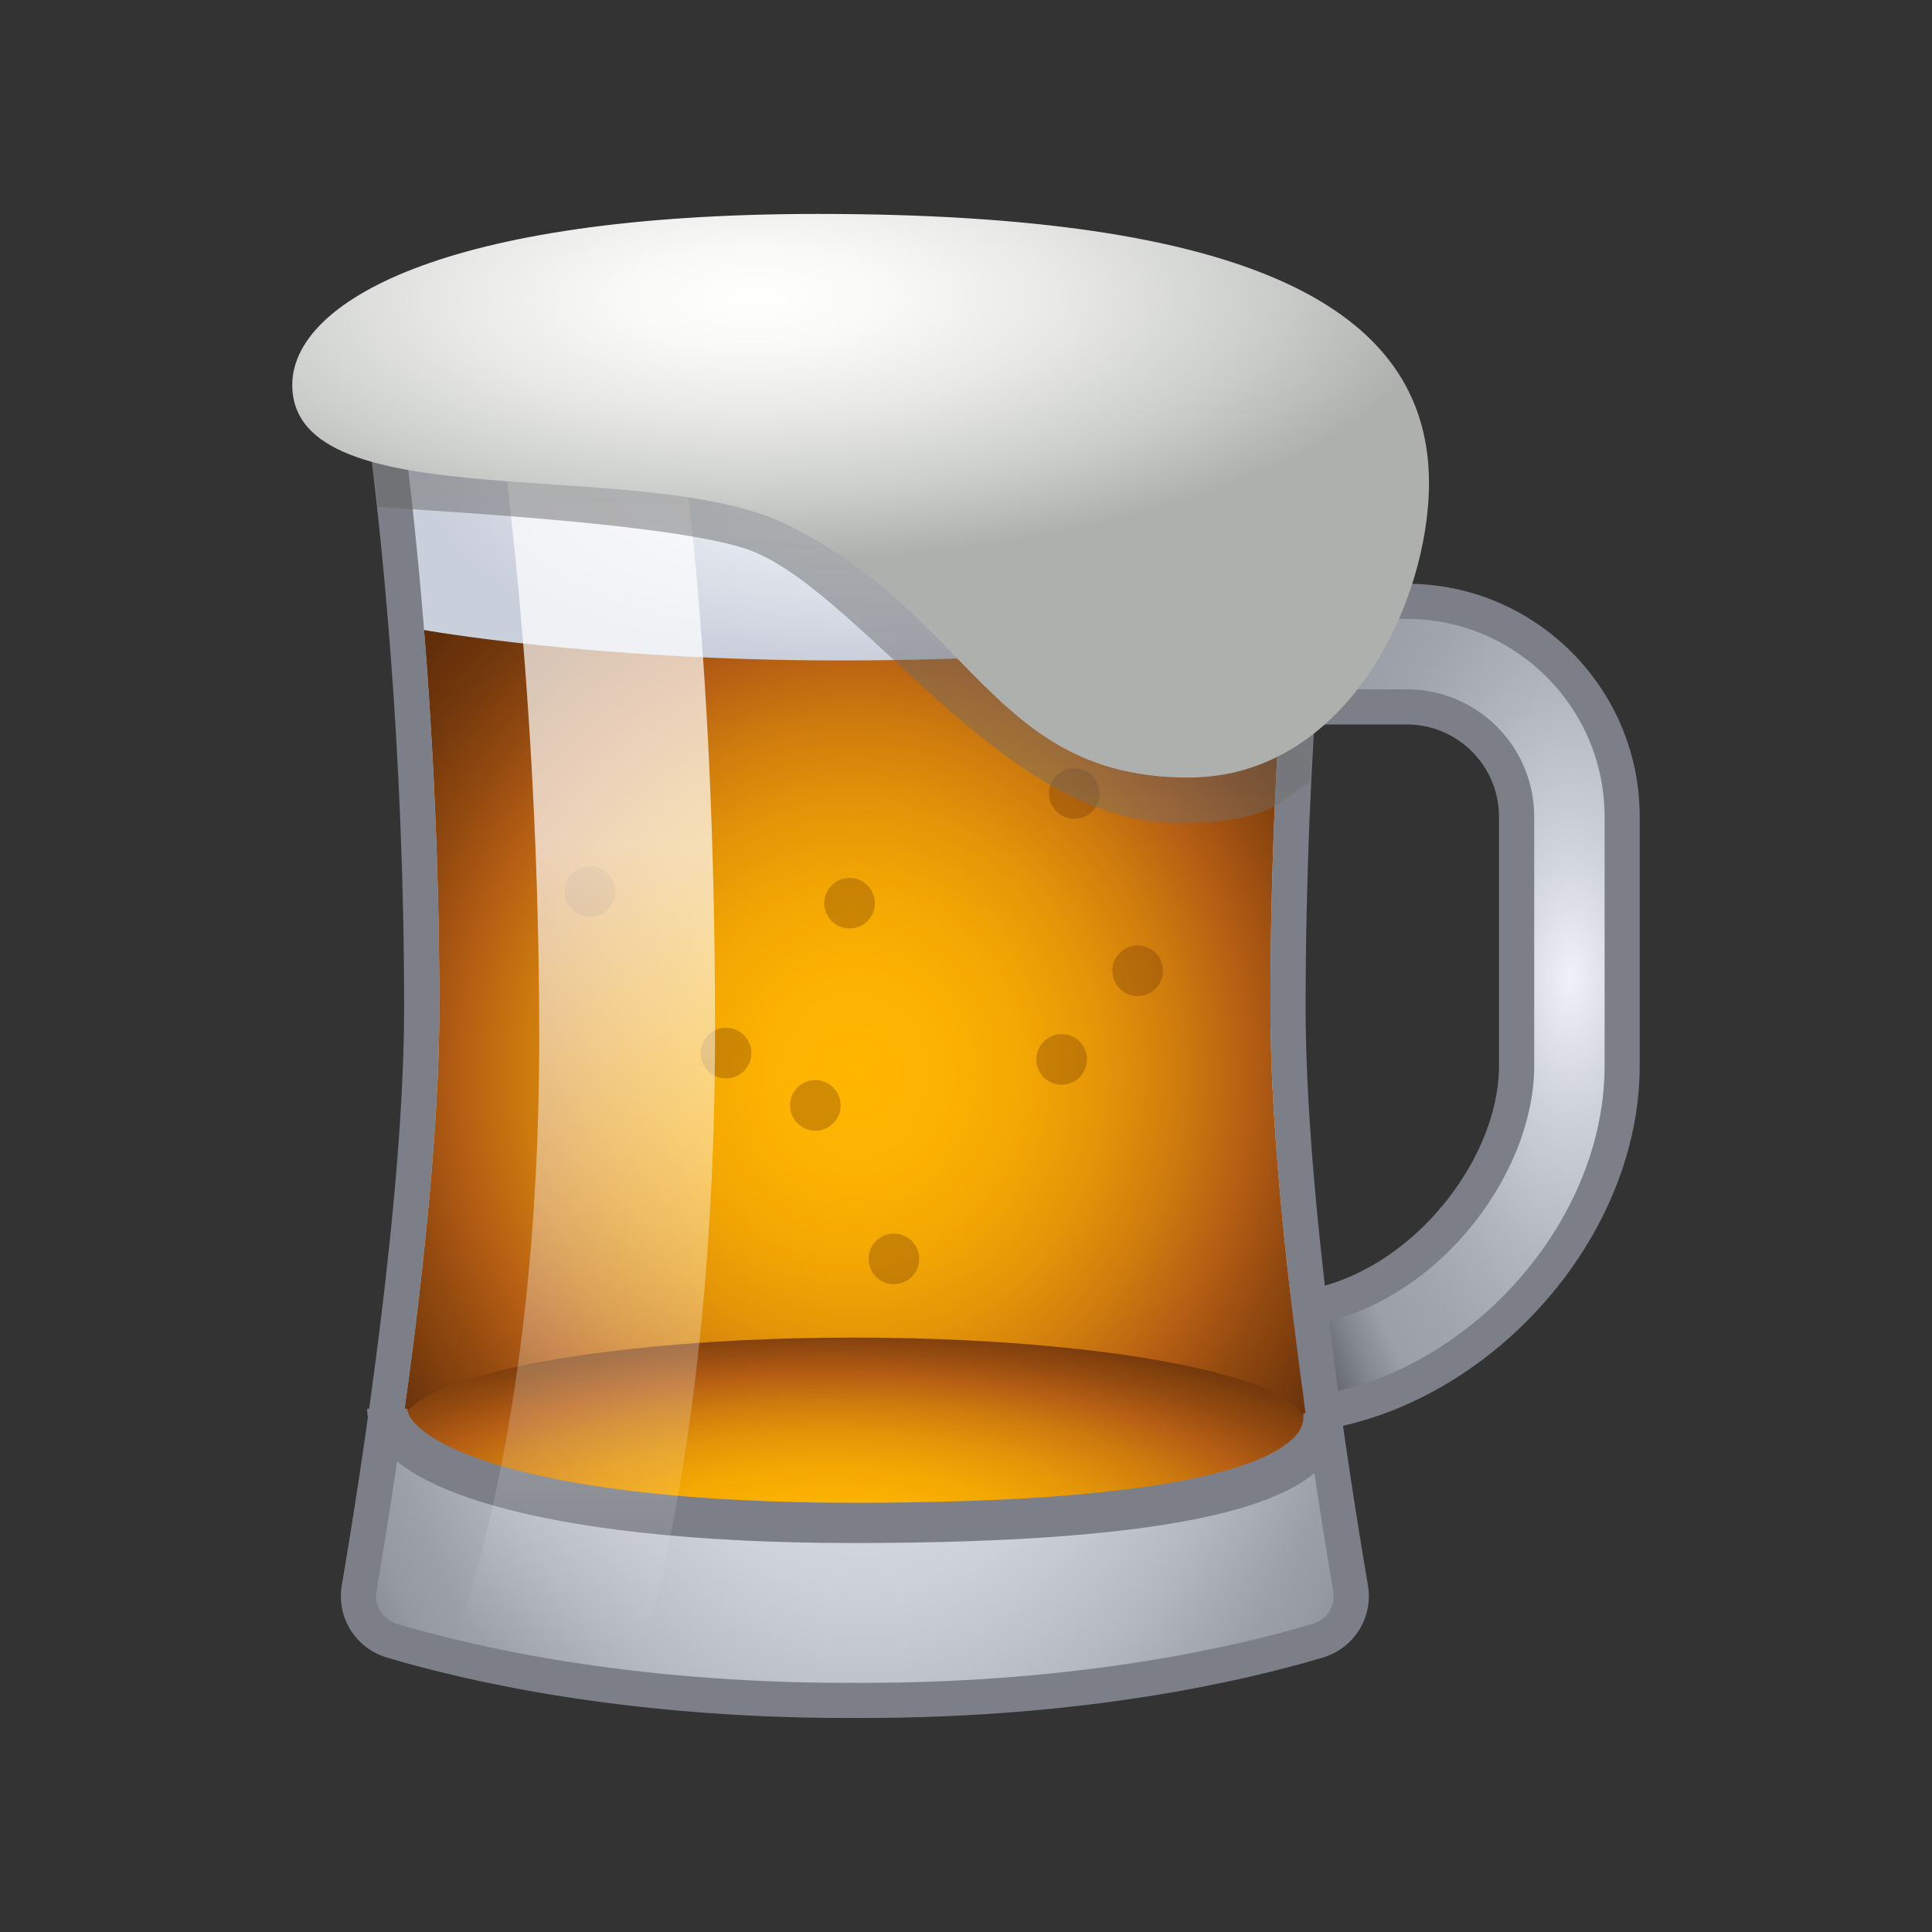 <svg xmlns="http://www.w3.org/2000/svg" viewBox="0 0 48 48"><rect x="0" y="0" width="48" height="48" fill="#333333" stroke="none"/><radialGradient id="e1inOA~3BoDffuNedWwcHa" cx="21.447" cy="24.706" r="19.537" gradientTransform="matrix(1 0 0 1.658 0 -16.261)" gradientUnits="userSpaceOnUse"><stop offset="0" stop-color="#eff2f7"/><stop offset=".16" stop-color="#ebeef4"/><stop offset=".308" stop-color="#e0e3e9"/><stop offset=".452" stop-color="#cdd1d8"/><stop offset=".593" stop-color="#b3b7bf"/><stop offset=".698" stop-color="#9a9fa8"/><stop offset=".741" stop-color="#969ba3"/><stop offset=".789" stop-color="#898e96"/><stop offset=".84" stop-color="#757980"/><stop offset=".893" stop-color="#585b60"/><stop offset=".946" stop-color="#333538"/><stop offset="1" stop-color="#070708"/></radialGradient><path fill="url(#e1inOA~3BoDffuNedWwcHa)" d="M21.054,42.037c-5.524,0-9.462-0.93-11.319-1.484c-0.561-0.167-0.91-0.727-0.812-1.302 c0.467-2.753,1.554-9.669,1.554-14.423c0-6.433-0.551-11.666-0.88-14.213c-0.025-0.19,0.032-0.374,0.159-0.518 c0.128-0.146,0.306-0.226,0.502-0.226h21.961c0.195,0,0.374,0.08,0.502,0.226c0.127,0.144,0.184,0.329,0.159,0.519 C32.551,13.162,32,18.395,32,24.828c0,4.754,1.087,11.67,1.554,14.423c0.098,0.574-0.252,1.134-0.813,1.302 c-1.857,0.555-5.795,1.484-11.318,1.484H21.054z"/><radialGradient id="e1inOA~3BoDffuNedWwcHb" cx="39.026" cy="24.295" r="20.384" gradientTransform="matrix(0 -1 .48 0 27.357 63.321)" gradientUnits="userSpaceOnUse"><stop offset="0" stop-color="#eff2f7"/><stop offset=".179" stop-color="#ccd0d7"/><stop offset=".359" stop-color="#b1b5bd"/><stop offset=".517" stop-color="#a0a5ae"/><stop offset=".636" stop-color="#9a9fa8"/><stop offset=".704" stop-color="#848890"/><stop offset=".846" stop-color="#4b4d52"/><stop offset="1" stop-color="#070708"/></radialGradient><path fill="url(#e1inOA~3BoDffuNedWwcHb)" d="M23.903,35.184v-2.622h7.745c3.248,0,6.032-3.345,6.032-6.084v-6.189 c0-1.504-1.223-2.727-2.727-2.727H23.903V14.94h11.049c2.95,0,5.35,2.399,5.35,5.35v6.189c0,4.475-4.206,8.706-8.654,8.706H23.903z"/><path fill="#7c7f87" d="M34.953,15.377c2.709,0,4.913,2.204,4.913,4.913v6.189c0,4.25-3.993,8.269-8.217,8.269H24.34v-1.748 h7.308c3.583,0,6.469-3.567,6.469-6.521v-6.189c0-1.745-1.419-3.164-3.164-3.164H24.34v-1.748H34.953 M34.953,14.503H23.466v3.496 h11.486c1.262,0,2.29,1.028,2.29,2.29v6.189c0,2.542-2.581,5.647-5.595,5.647h-8.182v3.496h8.182c4.673,0,9.091-4.443,9.091-9.143 v-6.189C40.739,17.098,38.143,14.503,34.953,14.503L34.953,14.503z"/><radialGradient id="e1inOA~3BoDffuNedWwcHc" cx="21.236" cy="26.714" r="15.425" gradientTransform="matrix(1 0 0 1.086 0 -2.305)" gradientUnits="userSpaceOnUse"><stop offset="0" stop-color="#ffb600"/><stop offset=".142" stop-color="#fcb201"/><stop offset=".275" stop-color="#f3a703"/><stop offset=".404" stop-color="#e39408"/><stop offset=".53" stop-color="#cd7a0e"/><stop offset=".634" stop-color="#b65e14"/><stop offset=".741" stop-color="#91490f"/><stop offset=".845" stop-color="#73380c"/><stop offset=".935" stop-color="#612e0a"/><stop offset="1" stop-color="#5b2a09"/></radialGradient><path fill="url(#e1inOA~3BoDffuNedWwcHc)" d="M31.563,25.038c0-3.635,0.175-6.889,0.388-9.495H10.527c0.212,2.606,0.388,5.86,0.388,9.495 c0,3.131-0.466,7.178-0.92,10.38c-0.057,0.401,0.165,0.785,0.544,0.93c1.322,0.505,4.727,1.537,10.49,1.537 c5.662,0,9.424-1.061,10.877-1.558c0.396-0.136,0.632-0.527,0.573-0.942C32.026,32.189,31.563,28.158,31.563,25.038z"/><radialGradient id="e1inOA~3BoDffuNedWwcHd" cx="20.542" cy="37.901" r="17.62" gradientTransform="matrix(1.004 0 0 .356 -.03 24.642)" gradientUnits="userSpaceOnUse"><stop offset="0" stop-color="#ffb600"/><stop offset=".142" stop-color="#fcb201"/><stop offset=".275" stop-color="#f3a703"/><stop offset=".404" stop-color="#e39408"/><stop offset=".53" stop-color="#cd7a0e"/><stop offset=".634" stop-color="#b65e14"/><stop offset=".741" stop-color="#91490f"/><stop offset=".845" stop-color="#73380c"/><stop offset=".935" stop-color="#612e0a"/><stop offset="1" stop-color="#5b2a09"/></radialGradient><ellipse cx="21.215" cy="35.395" fill="url(#e1inOA~3BoDffuNedWwcHd)" rx="11.22" ry="2.164"/><radialGradient id="e1inOA~3BoDffuNedWwcHe" cx="20.833" cy="11.556" r="10.21" gradientTransform="matrix(1 0 0 .438 0 6.896)" gradientUnits="userSpaceOnUse"><stop offset="0" stop-color="#eff2f7"/><stop offset=".327" stop-color="#e7ebf1"/><stop offset=".826" stop-color="#d2d7e2"/><stop offset="1" stop-color="#c9cfdb"/></radialGradient><path fill="url(#e1inOA~3BoDffuNedWwcHe)" d="M32.43,11.661c0.073-0.608,0.545-1.384-0.152-1.389c-2.969-0.022-11.014,0.21-11.014,0.21 h-0.05c0,0-8.323-0.265-11.278-0.249c-0.695,0.004,0.083,0.804,0.15,1.41l0.441,4.008c0,0,4.207,0.758,10.344,0.758 c6.687,0,11.08-0.758,11.08-0.758L32.43,11.661z"/><circle cx="22.208" cy="31.277" r=".629" fill="#6b3109" opacity=".31"/><circle cx="26.377" cy="26.321" r=".629" fill="#6b3109" opacity=".31"/><circle cx="18.038" cy="26.163" r=".629" fill="#6b3109" opacity=".31"/><circle cx="14.656" cy="22.151" r=".629" fill="#6b3109" opacity=".31"/><circle cx="20.257" cy="27.463" r=".629" fill="#6b3109" opacity=".31"/><circle cx="28.265" cy="24.118" r=".629" fill="#6b3109" opacity=".31"/><circle cx="21.107" cy="22.44" r=".629" fill="#6b3109" opacity=".31"/><circle cx="26.692" cy="19.713" r=".629" fill="#6b3109" opacity=".31"/><path fill="none" stroke="#7c7f87" stroke-miterlimit="10" d="M9.621,34.999c0,1.356,3.547,2.837,11.594,2.837 c7.85,0,11.893-0.903,11.658-2.78"/><linearGradient id="e1inOA~3BoDffuNedWwcHf" x1="14.48" x2="14.48" y1="40.885" y2="15.004" gradientUnits="userSpaceOnUse"><stop offset="0" stop-color="#fff" stop-opacity="0"/><stop offset=".765" stop-color="#fff" stop-opacity=".7"/></linearGradient><path fill="url(#e1inOA~3BoDffuNedWwcHf)" d="M12.401,10.482l4.458,0.105c0,0,0.906,5.14,0.906,15.01c0,10.951-2.113,16.353-2.113,16.353 l-4.458-0.957c0,0,2.203-5.127,2.203-15.196C13.397,16.985,12.401,10.482,12.401,10.482z"/><path fill="#7c7f87" d="M32.219,10.517c0.092,0,0.149,0.049,0.174,0.078c0.03,0.034,0.064,0.092,0.053,0.174 c-0.33,2.558-0.883,7.812-0.883,14.269c0,4.789,1.091,11.733,1.561,14.496c0.062,0.364-0.152,0.704-0.507,0.81 c-1.834,0.547-5.726,1.466-11.193,1.466l-0.098-0.001l-0.096-0.001l-0.078,0.001l-0.098,0.001c-5.467,0-9.359-0.918-11.193-1.466 c-0.356-0.106-0.569-0.447-0.507-0.81c0.469-2.763,1.561-9.707,1.561-14.496c0-6.457-0.554-11.711-0.883-14.269 c-0.011-0.082,0.023-0.14,0.053-0.174c0.026-0.029,0.082-0.078,0.174-0.078h10.955h0.05H32.219 M32.219,9.643H21.264h-0.05H10.258 c-0.664,0-1.179,0.579-1.094,1.238c0.298,2.308,0.876,7.632,0.876,14.157c0,4.698-1.064,11.499-1.548,14.349 c-0.136,0.798,0.343,1.563,1.119,1.794c1.941,0.579,5.902,1.502,11.443,1.502c0.064,0,0.123-0.002,0.185-0.002 c0.062,0.001,0.121,0.002,0.185,0.002c5.541,0,9.502-0.923,11.443-1.502c0.776-0.232,1.254-0.996,1.119-1.794 c-0.484-2.85-1.548-9.651-1.548-14.349c0-6.525,0.578-11.849,0.876-14.157C33.398,10.222,32.883,9.643,32.219,9.643L32.219,9.643z"/><linearGradient id="e1inOA~3BoDffuNedWwcHg" x1="20.548" x2="21.087" y1="35.267" y2="8.653" gradientUnits="userSpaceOnUse"><stop offset="0" stop-color="#fffffd" stop-opacity=".61"/><stop offset=".02" stop-color="#f6f6f4" stop-opacity=".618"/><stop offset=".12" stop-color="#cfcfcd" stop-opacity=".657"/><stop offset=".227" stop-color="#adaeac" stop-opacity=".698"/><stop offset=".34" stop-color="#929291" stop-opacity=".743"/><stop offset=".462" stop-color="#7c7d7c" stop-opacity=".79"/><stop offset=".598" stop-color="#6e6e6d" stop-opacity=".843"/><stop offset=".757" stop-color="#656665" stop-opacity=".905"/><stop offset="1" stop-color="#626362"/></linearGradient><path fill="url(#e1inOA~3BoDffuNedWwcHg)" d="M31.019,13.891L19.943,9.87h-9.684c-0.195,0-0.374,0.08-0.502,0.226 c-0.127,0.144-0.672,0.262-0.647,0.451c0.067,0.518,0.197,1.318,0.275,2.045c1.325,0.106,7.101,0.398,9.086,1.023 c2.812,0.885,6.372,6.831,10.764,6.831c2.511,0,2.611-0.648,3.317-1.01c0.059-1.289,0.251-2.756,0.334-3.855L31.019,13.891z" opacity=".51"/><radialGradient id="e1inOA~3BoDffuNedWwcHh" cx="18.76" cy="7.396" r="17.077" gradientTransform="matrix(1 -.008 .003 .385 -.022 4.705)" gradientUnits="userSpaceOnUse"><stop offset="0" stop-color="#fffffd"/><stop offset=".193" stop-color="#f9f9f7"/><stop offset=".45" stop-color="#e8e9e6"/><stop offset=".744" stop-color="#cccecb"/><stop offset="1" stop-color="#aeb0ad"/></radialGradient><path fill="url(#e1inOA~3BoDffuNedWwcHh)" d="M7.261,9.564c0,3.383,8.732,1.731,12.272,3.461c4.629,2.263,5.113,6.293,9.991,6.293 c3.933,0,5.979-4.357,5.979-7.316c0-4.405-4.574-6.687-15.183-6.687C10.958,5.316,7.261,7.531,7.261,9.564z"/></svg>